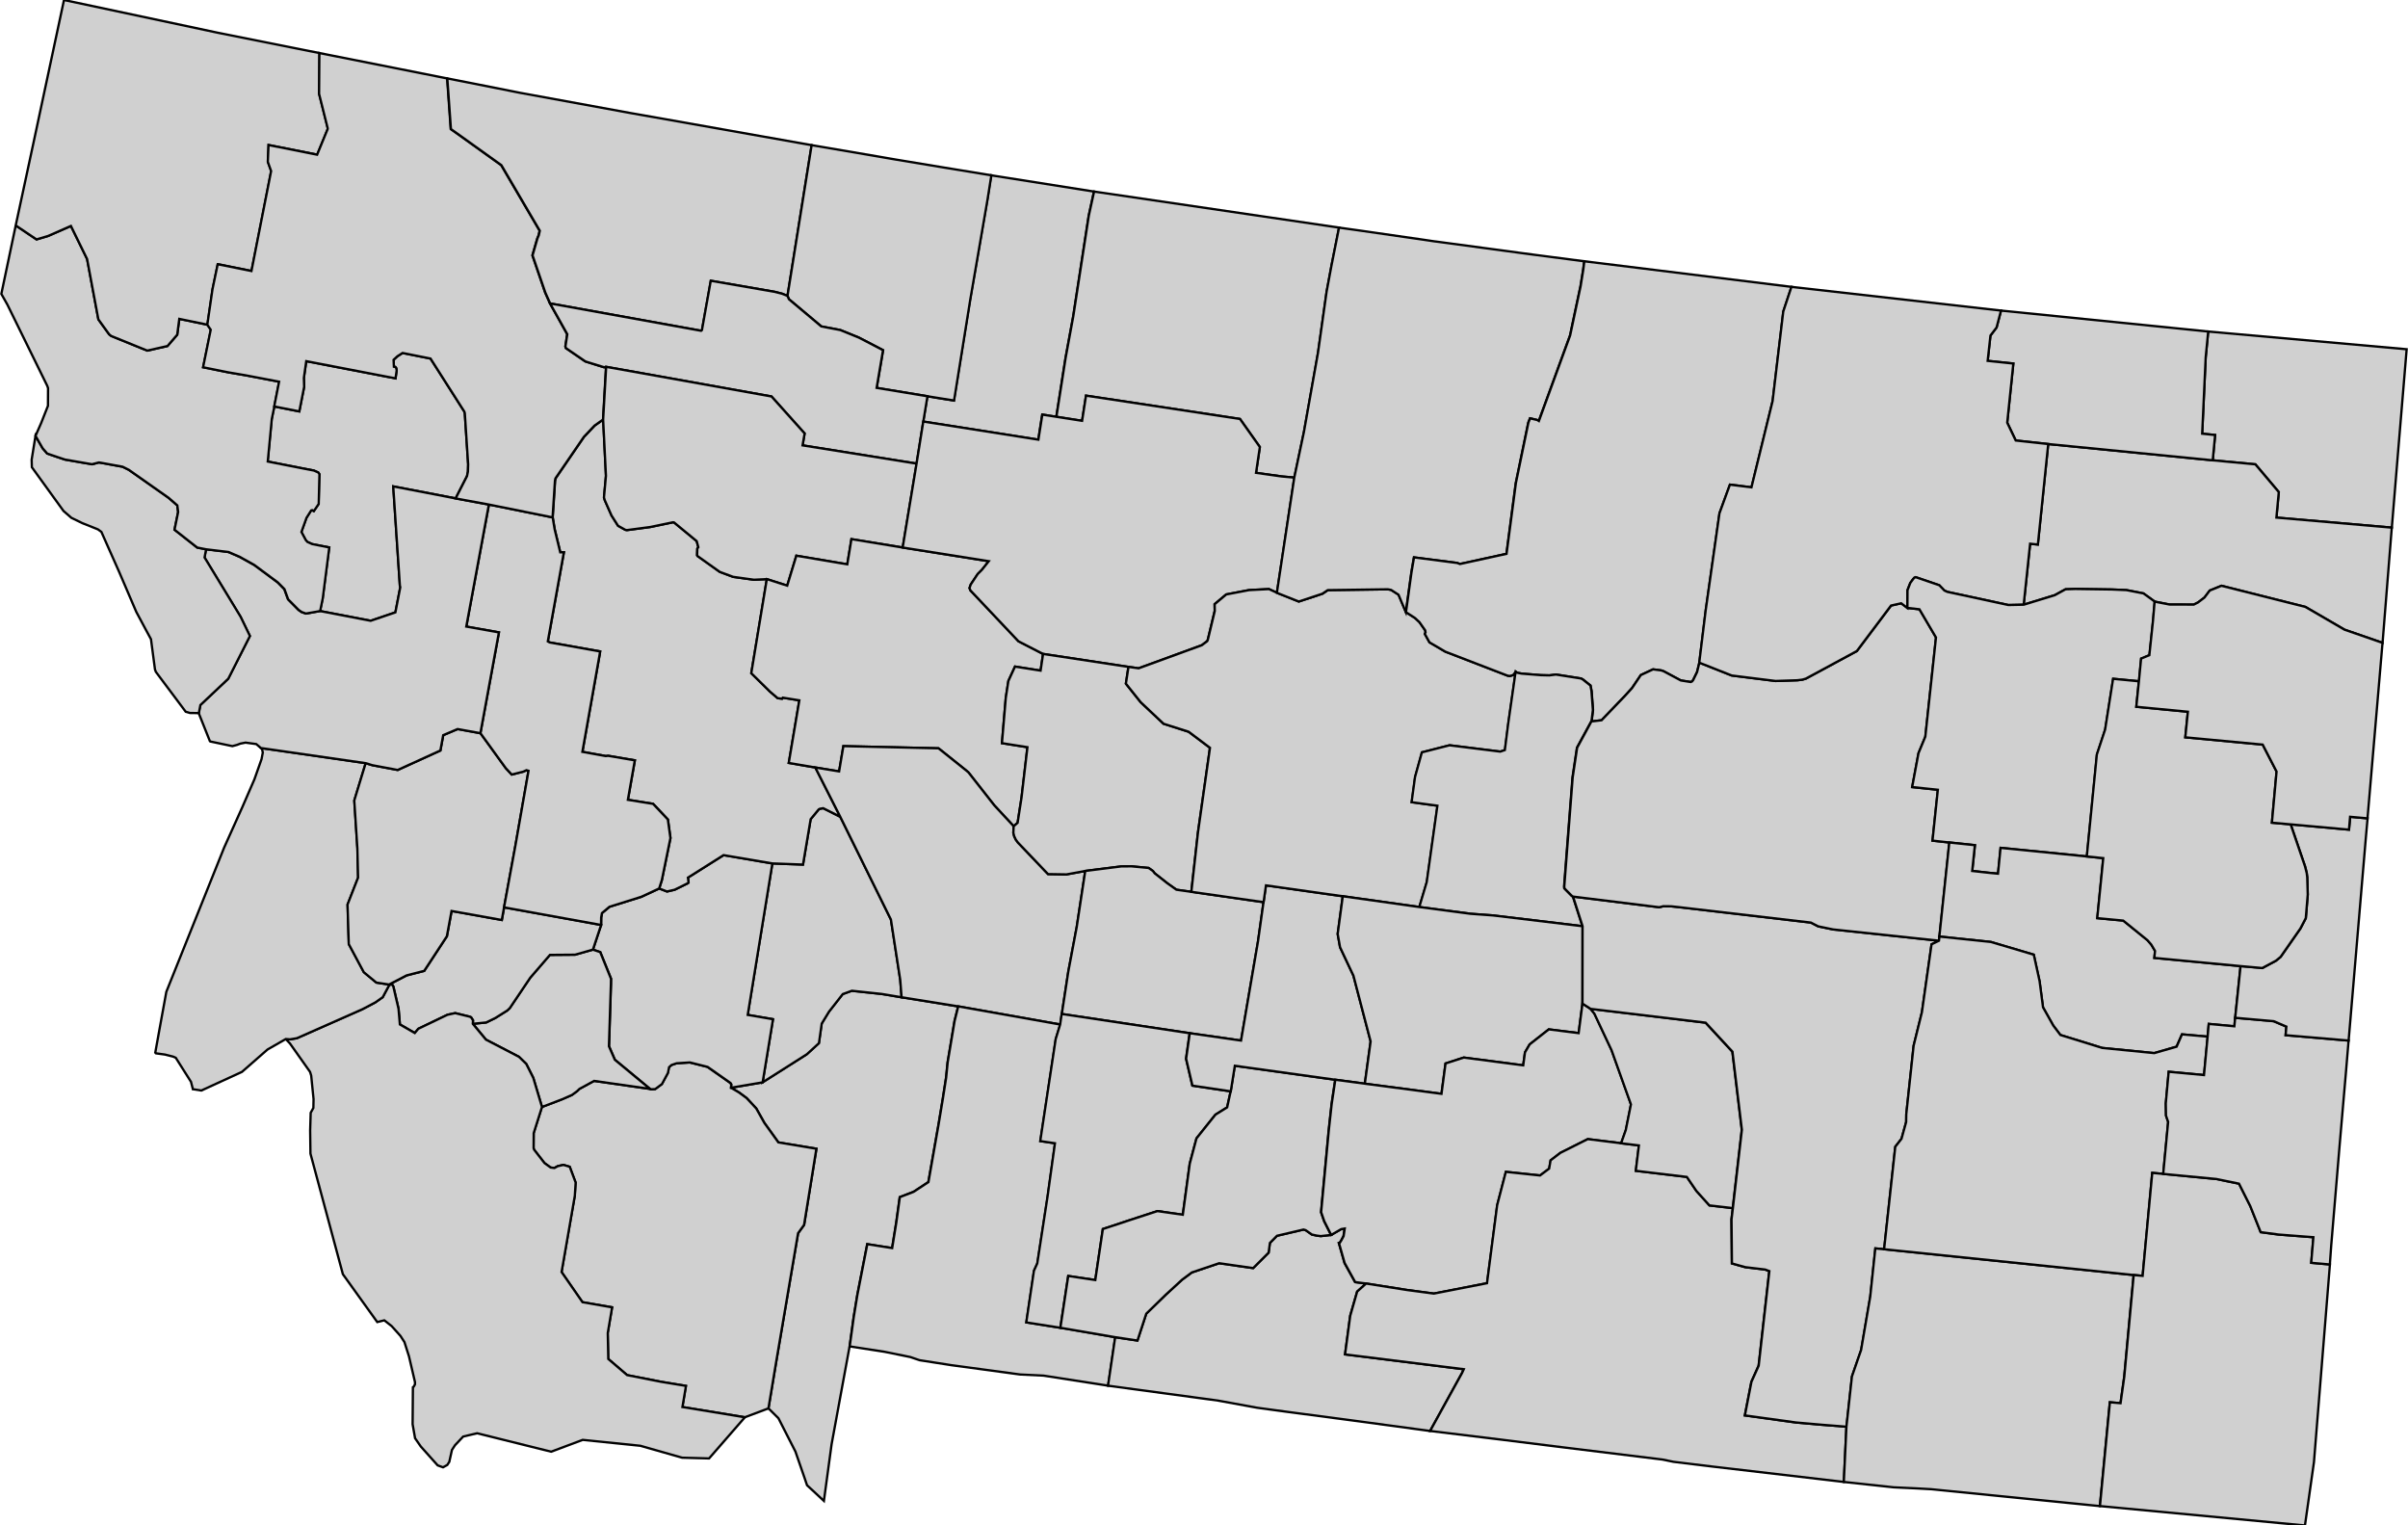 <svg id="svg9559" width="555.22" height="351.67" xmlns="http://www.w3.org/2000/svg" viewBox="119.754 14.861 104.656 66.362">
 <g id="stylegroup" fill="#d0d0d0" stroke="#000" stroke-width=".1">
  <path id="FIPS_30091" d="m224.41 30.054-.388 4.651-.257 3.11-5.021-.437.104-1.109-1.019-1.208-1.857-.175.104-1.1-.563-.059.153-3.322.109-1.122z">
   <title id="t1595">Sheridan, MT</title>
  </path>
  <path id="FIPS_30085" d="m215.97 34.886 1.857.175 1.019 1.208-.104 1.109 5.021.437-.401 5.012-1.654-.573-1.704-.991-3.65-.919-.51.207-.23.306-.279.212-.185.094-1.059-.004-.645-.126-.491-.356-.739-.144-.645-.027-1.577-.023-.428.014-.469.257-1.352.414.28-2.654.337.036.451-4.372z">
   <title id="t1596">Roosevelt, MT</title>
  </path>
  <path id="FIPS_30031" d="m158.92 58.245 2.465.397-.158.631-.302 1.803-.067.667-.145.929-.188 1.131-.438 2.483-.645.424-.599.23-.153 1.104-.18 1.113-1.082-.171-.433 2.213-.158.964-.175 1.271-.784 4.26-.334 2.461-.734-.681-.104-.307-.401-1.158-.74-1.451-.433-.428.339-2.037.951-5.585.261-.36.536-3.313-1.654-.275-.612-.852-.352-.627-.419-.45-.329-.243-.352-.208 1.37-.234 1.925-1.222.527-.482.121-.852.316-.518.6-.766.396-.144 1.298.139z">
   <title id="t1597">Gallatin, MT</title>
  </path>
  <path id="FIPS_30057" d="m147.97 62.23.05.018.176-.009.292-.217.262-.486.049-.248.104-.095.221-.076.581-.037.771.194.996.699.041.067-.014.14.352.208.329.243.419.45.352.627.612.852 1.654.275-.536 3.313-.261.36-.951 5.585-.339 2.037-1.027.387-2.718-.446.154-.919-1.091-.18-1.469-.289-.821-.703-.022-1.131.189-1.114-1.289-.225-.91-1.312.577-3.321.035-.573-.257-.685-.274-.081-.244.054-.148.081-.167-.022-.266-.194-.451-.582-.022-.067.004-.653.36-1.137.871-.333.432-.189.221-.162.108-.104.636-.347 2.429.347">
   <title id="t1598">Madison, MT</title>
  </path>
  <path id="FIPS_30007" d="m153.3 52.423 1.334.05.333-1.975.348-.423.049-.028.149-.027.744.374 2.204 4.471.405 2.624.059.756-.866-.144-1.298-.139-.396.144-.6.766-.316.518-.121.852-.527.482-1.925 1.222.451-2.745-1.1-.189z">
   <title id="t1599">Broadwater, MT</title>
  </path>
  <path id="FIPS_30043" d="m148.38 53.513.339.131.333-.077.582-.288.022-.032-.027-.207 1.55-.978 2.123.361-1.073 6.589 1.1.189-.451 2.745-1.37.234.014-.14-.041-.067-.996-.699-.771-.194-.581.037-.221.076-.104.095-.049.248-.262.486-.292.217-.176.009-.05-.018-1.528-1.266-.256-.587.085-2.69.004-.248-.468-1.158-.321-.108.357-1.074.005-.324.035-.194.329-.274 1.384-.433z">
   <title id="t1600">Jefferson, MT</title>
  </path>
  <path id="FIPS_30093" d="m145.49 56.173.321.108.468 1.158-.004.248-.085 2.69.256.587 1.528 1.266-2.429-.347-.636.347-.108.104-.221.162-.432.189-.871.333-.378-1.266-.307-.609-.315-.306-1.438-.748-.572-.69.581-.058.397-.194.523-.329.104-.099.892-1.325.856-.992 1.095-.009z">
   <title id="t1601">Silver Bow, MT</title>
  </path>
  <path id="FIPS_30023" d="m145.85 55.099-.357 1.074-.775.22-1.095.009-.856.992-.892 1.325-.104.099-.523.329-.397.194-.581.058.009-.149-.085-.134-.063-.027-.627-.154-.338.073-1.267.608-.153.185-.649-.374-.059-.681-.225-.965-.045-.08-.036-.005-.099.013-.009-.018.766-.397.766-.197.987-1.506.203-1.1 2.186.392.099-.549z">
   <title id="t1602">Deer Lodge, MT</title>
  </path>
  <path id="FIPS_30001" d="m136.63 57.709.099-.013.036.005.045.08.225.965.059.681.649.374.153-.185 1.267-.608.338-.073.627.154.063.027.085.134-.009.149.572.69 1.438.748.315.306.307.609.378 1.266-.36 1.137-.004.653.022.067.451.582.266.194.167.022.148-.081.244-.054.274.081.257.685-.035.573-.577 3.321.91 1.312 1.289.225-.189 1.114.022 1.131.821.703 1.469.289 1.091.18-.154.919 2.718.446-1.559 1.79-1.172-.032-1.817-.518-2.51-.257-1.37.514-3.223-.802-.608.144-.356.378-.131.203-.108.482-.005.032-.09.14-.185.103-.234-.085-.734-.821-.249-.36-.107-.609.013-1.609.036-.027.054-.099v-.099l-.262-1.122-.197-.618-.172-.266-.383-.428-.32-.252-.307.076-1.496-2.082-1.411-5.246-.013-1.01.023-.766.117-.212.008-.383-.103-1.023-.05-.162-.874-1.235-.185-.194.185.014.298-.05 2.853-1.262.563-.297.32-.226.284-.532">
   <title id="t1603">Beaverhead, MT</title>
  </path>
  <path id="FIPS_30081" d="m135.61 48.06-.496 1.626.135 2.083.031 1.271-.459 1.172.054 1.721.654 1.222.545.451.55.085.009.018-.284.532-.32.226-.563.297-2.853 1.262-.298.05-.185-.014-.793.455-1.113.974-1.767.811-.37-.058v-.005l-.081-.315-.662-1.046-.113-.05-.356-.09-.397-.054-.027-.032.009-.045.158-.874.315-1.726 2.515-6.274.789-1.753.527-1.213.312-.883.054-.284-.032-.149-.049-.049z">
   <title id="t1604">Ravalli, MT</title>
  </path>
  <path id="FIPS_30039" d="m140.6 46.757 1.104 1.523.257.276.504-.127.136-.063.09.027-.568 3.241-.496 2.7-.099.549-2.186-.392-.203 1.1-.987 1.506-.766.197-.766.397-.55-.085-.545-.451-.654-1.222-.054-1.721.459-1.172-.031-1.271-.135-2.083.496-1.626.293.09 1.104.207 1.856-.847.123-.667.626-.266z">
   <title id="t1605">Granite, MT</title>
  </path>
  <path id="FIPS_30049" d="m145.94 33.114.122 2.447-.086.942.036.122.293.663.284.446.315.176.068.013 1.018-.135.992-.207.045.009.983.811.072.266-.045.063-.009.288.013.028.974.694.581.216.907.126.558-.027-.676 4.092.816.803.333.284.19.022.031-.045.721.117-.46 2.723 1.155.198 1.086 2.145-.744-.374-.149.027-.049.028-.348.423-.333 1.975-1.334-.05-2.123-.361-1.55.978.027.207-.022.032-.582.288-.333.077-.339-.131.117-.365.374-1.83-.112-.806-.644-.681-1.096-.176.303-1.717-1.164-.198-.099.013-1.019-.185.744-4.196.027-.171-2.199-.392-.077-.045.699-3.876h-.158l-.243-1.001-.086-.518.104-1.6.022-.099 1.235-1.803.464-.491z">
   <title id="t1606">Lewis and Clark, MT</title>
  </path>
  <path id="FIPS_30077" d="m140.97 36.81 2.772.559.086.518.243 1.001h.158l-.699 3.876.077.045 2.199.392-.027.171-.744 4.196 1.019.185.099-.013 1.164.198-.303 1.717 1.096.176.644.681.112.806-.374 1.83-.117.365-.775.361-1.384.433-.329.274-.035.194-.005.324-4.219-.765.496-2.7.568-3.241-.09-.027-.136.063-.504.127-.257-.276-1.104-1.523.806-4.385-1.42-.253z">
   <title id="t1607">Powell, MT</title>
  </path>
  <path id="FIPS_30047" d="m139.52 36.544-2.714-.523.288 4.309.018.077-.212 1.095-1.076.365-2.205-.424.113-.55.284-2.217-.739-.144-.212-.095-.072-.081-.189-.352.221-.617.203-.32.045-.014.072.041.211-.311.032-1.294-.049-.072-.19-.085-.541-.104-1.469-.289.176-1.852.112-.545 1.091.216.212-1.073-.013-.383.103-.73 3.885.748.05-.346-.018-.095-.041-.054-.062-.01-.014-.301.166-.154.226-.144 1.216.243 1.474 2.312.018.068.145 2.222-.009.316-.041.198z">
   <title id="t1608">Lake, MT</title>
  </path>
  <path id="FIPS_30063" d="m139.52 36.544 1.446.266-.983 5.309 1.42.253-.806 4.385-.992-.18-.626.266-.123.667-1.856.847-1.104-.207-.293-.09-4.561-.658-.041-.041-.158-.131-.464-.063-.23.045-.14.054-.203.054-.96-.202-.018-.014-.487-1.221.068-.352 1.213-1.144.942-1.858-.406-.838-1.568-2.578.067-.356.974.117.491.212.631.351 1.027.762.285.289.162.446.455.46.131.09.185.068.621-.109 2.205.424 1.076-.365.212-1.095-.018-.077-.288-4.309z">
   <title id="t1609">Missoula, MT</title>
  </path>
  <path id="FIPS_30061" d="m121.24 33.822.311.541.198.229.424.145.352.117 1.171.203.298-.077.072.009.964.176.271.135 1.73 1.217.379.329.036.289-.157.77.987.776.387.076-.067.356 1.568 2.578.406.838-.942 1.858-1.213 1.144-.068.352-.387-.005-.058-.018-.126-.036-1.299-1.735-.04-.109v-.008l-.172-1.303-.225-.415-.415-.775-.734-1.713-.784-1.766-.149-.109-.685-.274-.473-.23-.149-.131-.189-.162-1.38-1.907-.009-.319v-.009z">
   <title id="t1610">Mineral, MT</title>
  </path>
  <path id="FIPS_30089" d="m120.38 24.668.906.608.5-.149.996-.437.704 1.438.491 2.628.469.649.09.072 1.568.636.879-.199.423-.491.091-.69 1.226.253.148.22-.333 1.632 1.1.221.739.126 1.469.28-.212 1.077-.112.545-.176 1.852 1.469.289.541.104.19.085.049.072-.032 1.294-.211.311-.072-.041-.045.014-.203.32-.221.617.189.352.072.081.212.095.739.144-.284 2.217-.113.55-.621.109-.185-.068-.131-.09-.455-.46-.162-.446-.285-.289-1.027-.762-.631-.351-.491-.212-.974-.117-.387-.076-.987-.776.157-.77-.036-.289-.379-.329-1.73-1.217-.271-.135-.964-.176-.072-.009-.298.077-1.171-.203-.352-.117-.424-.145-.198-.229-.311-.541.248-.564.293-.743.004-.722v-.049l-.004-.014-.014-.031-.013-.045-1.735-3.534-.266-.473.626-2.979">
   <title id="t1611">Sanders, MT</title>
  </path>
  <path id="FIPS_30053" d="m121.15 21.085 1.33-6.224 6.711 1.428 3.722.744.685.135-.013 1.776.374 1.492v.036l-.459 1.118-2.115-.42-.031.731.144.401-.856 4.349-1.271-.257-.198-.036-.226 1.086-.225 1.542-1.226-.253-.091.69-.423.491-.879.199-1.568-.636-.09-.072-.469-.649-.491-2.628-.704-1.438-.996.437-.5.149-.906-.608z">
   <title id="t1612">Lincoln, MT</title>
  </path>
  <path id="FIPS_30029" d="m139.15 18.272.157 2.204.357.252 1.838 1.317 1.672 2.853-.045.202-.058.136-.212.734.555 1.618.211.474.749 1.338-.081.532.022.072.789.541.054.036.063.023.757.234.086-.018-.131 2.294-.37.262-.464.491-1.235 1.803-.022.099-.104 1.6-2.772-.559-1.446-.266.495-.969.041-.198.009-.316-.145-2.222-.018-.068-1.474-2.312-1.216-.243-.226.144-.166.154.014.301.062.01.041.054.018.095-.05.346-3.885-.748-.103.73.013.383-.212 1.073-1.091-.216.212-1.077-1.469-.28-.739-.126-1.1-.221.333-1.632-.148-.22.225-1.542.226-1.086.198.036 1.271.257.856-4.349-.144-.401.031-.731 2.115.42.459-1.118v-.036l-.374-1.492.013-1.776z">
   <title id="t1613">Flathead, MT</title>
  </path>
  <path id="FIPS_30035" d="m153.96 27.733-.234-.095-.32-.081-2.781-.482-.384 2.145-.036.031-6.571-1.189-.211-.474-.555-1.618.212-.734.058-.136.045-.202-1.672-2.853-1.838-1.317-.357-.252-.157-2.204.829.162 2.339.465 4.872.892.902.158 6.909 1.226z">
   <title id="t1614">Glacier, MT</title>
  </path>
  <path id="FIPS_30051" d="m162.82 22.487 4.475.707-.23 1.05-.676 4.381-.333 1.807-.401 2.561-.613-.095-.171 1.09-5.008-.788.181-1.1 1.153.185.703-4.376.753-4.368z">
   <title id="t1615">Liberty, MT</title>
  </path>
  <path id="FIPS_30101" d="m153.96 27.733 1.05-6.558 2.876.491.78.135 2.149.356 2.015.33-.167 1.054-.753 4.368-.703 4.376-1.153-.185-2.213-.365.279-1.64-1.05-.546-.807-.329-.829-.158-1.406-1.181z">
   <title id="t1616">Toole, MT</title>
  </path>
  <path id="FIPS_30073" d="m143.63 28.062 6.571 1.189.036-.031.384-2.145 2.781.482.32.081.234.095.068.148 1.406 1.181.829.158.807.329 1.05.546-.279 1.64 2.213.365-.181 1.1-.293 1.83-4.962-.794.09-.518-1.442-1.609-7.193-1.289-.086.018-.757-.234-.063-.023-.054-.036-.789-.541-.022-.072.081-.532z">
   <title id="t1617">Pondera, MT</title>
  </path>
  <path id="FIPS_30099" d="m146.07 30.82 7.193 1.289 1.442 1.609-.09.518 4.962.794-.604 3.651-2.231-.366-.18 1.096-2.217-.375-.397 1.303-.888-.284-.558.027-.907-.126-.581-.216-.974-.694-.013-.028.009-.288.045-.063-.072-.266-.983-.811-.045-.009-.992.207-1.018.135-.068-.013-.315-.176-.284-.446-.293-.663-.036-.122.086-.942-.122-2.447z">
   <title id="t1618">Teton, MT</title>
  </path>
  <path id="FIPS_30013" d="m153.06 40.055.888.284.397-1.303 2.217.375.18-1.096 2.231.366 3.746.594-.297.374-.185.185-.302.455-.054.154.04.103 2.091 2.213 1.068.55-.108.726-1.113-.176-.288.626-.113.731-.167 1.974 1.109.176-.257 2.19-.171 1.1-.172.149-.842-.907-1.127-1.437-.09-.077-1.212-.969-4.138-.095-.185 1.1-1.036-.171-1.155-.198.46-2.723-.721-.117-.031.045-.19-.022-.333-.284-.816-.803z">
   <title id="t1619">Cascade, MT</title>
  </path>
  <path id="FIPS_30059" d="m155.17 48.249 1.036.171.185-1.1 4.138.095 1.212.969.09.077 1.127 1.437.842.907-.013.288.036.144.072.153.09.122 1.312 1.375.802.013.816-.149-.37 2.434-.369 1.956-.28 1.831-.067.459-4.44-.789-2.465-.397-.059-.756-.405-2.624-2.204-4.471z">
   <title id="t1620">Meagher, MT</title>
  </path>
  <path id="FIPS_30067" d="m161.39 58.642 4.44.789-.194.631-.672 4.439.64.095-.324 2.33-.446 2.899-.145.319-.333 2.245 1.483.234 2.384.41-.311 2.11-2.813-.438-1.018-.049-2.997-.406-.023-.004-1.357-.212-.396-.136-1.122-.229-1.519-.235.175-1.271.158-.964.433-2.213 1.082.171.18-1.113.153-1.104.599-.23.645-.424.438-2.483.188-1.131.145-.929.067-.667.302-1.803z">
   <title id="t1621">Park, MT</title>
  </path>
  <path id="FIPS_30041" d="m167.3 23.194 10.66 1.569-.329 1.653-.212 1.137-.374 2.654-.613 3.448-.419 1.983-.555-.05-1.113-.157.167-1.123-.865-1.221-6.698-1.014-.171 1.095-1.118-.175.401-2.561.333-1.807.676-4.381z">
   <title id="t1622">Hill, MT</title>
  </path>
  <path id="FIPS_30015" d="m165.66 32.993 1.118.175.171-1.095 6.698 1.014.865 1.221-.167 1.123 1.113.157.555.05-.757 5.012-.352-.162-.866.045-.991.189-.505.423.005.294-.302 1.257-.027.059-.234.176-2.75 1.004-.442-.062-3.714-.564-1.068-.55-2.091-2.213-.04-.103.054-.154.302-.455.185-.185.297-.374-3.746-.594.604-3.651.293-1.83 5.008.788.171-1.09z">
   <title id="t1623">Chouteau, MT</title>
  </path>
  <path id="FIPS_30045" d="m165.08 43.309 3.714.564-.112.729.644.807.996.938 1.091.347.928.698-.522 3.678-.289 2.588-.649-.091-.387-.275-.555-.437-.081-.104-.185-.131-.748-.071-.446.004-1.564.198-.816.149-.802-.013-1.312-1.375-.09-.122-.072-.153-.036-.144.013-.288.172-.149.171-1.1.257-2.19-1.109-.176.167-1.974.113-.731.288-.626 1.113.176z">
   <title id="t1624">Judith Basin, MT</title>
  </path>
  <path id="FIPS_30107" d="m171.53 53.658 3.142.45-.239 1.699-.739 4.322-2.231-.32-5.567-.837.28-1.831.369-1.956.37-2.434 1.564-.198.446-.004.748.071.185.131.081.104.555.437.387.275z">
   <title id="t1625">Wheatland, MT</title>
  </path>
  <path id="FIPS_30097" d="m165.89 58.972 5.567.837-.158 1.109.275 1.172 1.667.248-.153.698-.509.316-.825 1.032-.293 1.1-.302 2.222-1.104-.158-1.19.388-1.185.392-.329 2.218-1.177-.176-.342 2.253-1.483-.234.333-2.245.145-.319.446-2.899.324-2.33-.64-.095.672-4.439.194-.631z">
   <title id="t1626">Sweet Grass, MT</title>
  </path>
  <path id="FIPS_30009" d="m177.61 68.585.437-.253.153-.026-.049.329-.095.18-.072.113-.036.008.248.871.459.829.478.063-.388.351-.302 1.05-.225 1.682 5.165.644-.076.167-1.388 2.52-3.367-.456-2.799-.37-1.195-.162-.184-.026-1.677-.307-4.791-.649.311-2.11.969.145.383-1.168.848-.825.711-.653.424-.316 1.19-.401 1.478.212.672-.671.058-.424.307-.311 1.154-.271.094.027.271.19.207.045.176.023z">
   <title id="t1627">Carbon, MT</title>
  </path>
  <path id="FIPS_30095" d="m177.79 61.833-.158 1.055-.126 1.149-.333 3.557.135.392.302.599-.451.05-.176-.023-.207-.045-.271-.19-.094-.027-1.154.271-.307.311-.058.424-.672.671-1.478-.212-1.19.401-.424.316-.711.653-.848.825-.383 1.168-.969-.145-2.384-.41.342-2.253 1.177.176.329-2.218 1.185-.392 1.19-.388 1.104.158.302-2.222.293-1.1.825-1.032.509-.316.153-.698.177-1.113 4.371.608">
   <title id="t1628">Stillwater, MT</title>
  </path>
  <path id="FIPS_30037" d="m178.12 53.851-.221 1.641.103.577.582 1.235.748 2.861-.252 1.84-1.285-.172-4.371-.608-.177 1.113-1.667-.248-.275-1.172.158-1.109 2.231.32.739-4.322.239-1.699.104-.73z">
   <title id="t1629">Golden Valley, MT</title>
  </path>
  <path id="FIPS_30027" d="m175.26 40.65.951.379 1.028-.339.233-.157 2.615-.036.144.027.32.207.32.762.392.252.194.181.252.36.013.086-.031.067.203.366.689.405 2.714 1.046.094.013.14-.04.117-.149-.32 2.249-.148 1.163-.199.067-2.208-.275-1.203.307-.298 1.073-.149 1.095 1.122.153-.464 3.322-.324 1.086-3.335-.469-3.344-.473-.104.73-3.142-.45.289-2.588.522-3.678-.928-.698-1.091-.347-.996-.938-.644-.807.112-.729.442.062 2.75-1.004.234-.176.027-.059.302-1.257-.005-.294.505-.423.991-.189.866-.045z">
   <title id="t1630">Fergus, MT</title>
  </path>
  <path id="FIPS_30005" d="m176.01 35.638.419-1.983.613-3.448.374-2.654.212-1.137.329-1.653.897.126 2.753.397.51.076.049.005 3.845.518.473.063 2.141.279-.045.356-.117.726-.456 2.145-1.36 3.723-.073-.045-.31-.072-.073.185-.545 2.632-.406 3.078-2.028.442-.117-.045-1.88-.243-.112.657-.239 1.727-.32-.762-.32-.207-.144-.027-2.615.036-.233.157-1.028.339-.951-.379z">
   <title id="t1631">Blaine, MT</title>
  </path>
  <path id="FIPS_30071" d="m180.87 41.493.239-1.727.112-.657 1.88.243.117.045 2.028-.442.406-3.078.545-2.632.073-.185.31.072.073.045 1.36-3.723.456-2.145.117-.726.045-.356 9.014 1.113-.356 1.073-.464 3.894-.92 3.755-.937-.118-.455 1.245-.6 4.227-.279 2.272-.1.41-.171.351-.044.054-.059.028-.433-.068-.748-.401-.104-.036-.356-.046-.532.249-.383.568-.315.346-1.01 1.051-.374.045-.054-.018.059-.474-.063-.829-.045-.234-.334-.266-.077-.041-1.09-.171-.284.036-.37-.009-.843-.068-.198-.04-.059-.045-.117.149-.14.04-.094-.013-2.714-1.046-.689-.405-.203-.366.031-.067-.013-.086-.252-.36-.194-.181z">
   <title id="t1632">Phillips, MT</title>
  </path>
  <path id="FIPS_30069" d="m185.64 44.08.059.045.198.04.843.068.37.009.284-.036 1.09.171.077.041.334.266.045.234.063.829-.059.474-.635 1.167-.194 1.294-.365 4.737.004.076.032.041.298.302.049.027.414 1.289-3.894-.469-.982-.072-2.222-.293.324-1.086.464-3.322-1.122-.153.149-1.095.298-1.073 1.203-.307 2.208.275.199-.067.148-1.163z">
   <title id="t1633">Petroleum, MT</title>
  </path>
  <path id="FIPS_30065" d="m178.12 53.851 3.335.469 2.222.293.982.072 3.894.469-.004 3.367-.167 1.284-1.298-.163-.833.654-.203.347-.077.564-2.587-.338-.793.256-.176 1.321-3.335-.441.252-1.84-.748-2.861-.582-1.235-.103-.577z">
   <title id="t1634">Musselshell, MT</title>
  </path>
  <path id="FIPS_30111" d="m188.55 58.521.356.229.167.208.748 1.591.843 2.357-.225 1.118-.203.572-1.452-.18-1.194.599-.424.325-.063.361-.396.297-1.488-.158-.378 1.451-.442 3.394-2.312.451-1.154-.153-1.794-.284-.478-.063-.459-.829-.248-.871.036-.008.072-.113.095-.18.049-.329-.153.026-.437.253-.302-.599-.135-.392.333-3.557.126-1.149.158-1.055 1.285.172 3.335.441.176-1.321.793-.256 2.587.338.077-.564.203-.347.833-.654 1.298.163z">
   <title id="t1635">Yellowstone, MT</title>
  </path>
  <path id="FIPS_30003" d="m195.09 67.417-.059.492.018 1.916.582.162.865.103.181.068-.464 4.115-.316.703-.284 1.46 2.217.307 1.123.099 1.082.086-.113 2.402-5.67-.663-1.74-.212-.482-.099-4.296-.527-2.744-.342-3.069-.374 1.388-2.52.076-.167-5.165-.644.225-1.682.302-1.05.388-.351 1.794.284 1.154.153 2.312-.451.442-3.394.378-1.451 1.488.158.396-.297.063-.361.424-.325 1.194-.599 1.452.18.775.095-.135 1.104 2.221.266.415.609.568.63z">
   <title id="t1636">Big Horn, MT</title>
  </path>
  <path id="FIPS_30103" d="m188.9 58.75 5.003.6 1.167 1.262.41 3.398-.392 3.407-1.014-.117-.568-.63-.415-.609-2.221-.266.135-1.104-.775-.095.203-.572.225-1.118-.843-2.357-.748-1.591z">
   <title id="t1637">Treasure, MT</title>
  </path>
  <path id="FIPS_30087" d="m188.14 53.865 3.75.464.175-.045.339.004.301.032 5.783.676.315.163.65.135 4.61.491-.324.157-.419 2.953-.361 1.46-.32 2.984-.005.333-.202.73-.271.347-.486 4.458-.379-.036-.221 2.095-.397 2.322-.4 1.154-.239 2.186-1.082-.086-1.123-.099-2.217-.307.284-1.46.316-.703.464-4.115-.181-.068-.865-.103-.582-.162-.018-1.916.059-.492.392-3.407-.41-3.398-1.167-1.262-5.003-.6-.356-.229.004-3.367z">
   <title id="t1638">Rosebud, MT</title>
  </path>
  <path id="FIPS_30033" d="m202.69 41.308.523.059.72 1.225-.464 4.318-.297.717-.275 1.474 1.117.117-.233 2.213.734.081-.433 4.092-.018.181-4.61-.491-.65-.135-.315-.163-5.783-.676-.301-.032-.339-.004-.175.045-3.75-.464-.049-.027-.298-.302-.032-.041-.004-.076.365-4.737.194-1.294.635-1.167.054.018.374-.045 1.01-1.051.315-.346.383-.568.532-.249.356.046.104.036.748.401.433.068.059-.028.044-.054.171-.351.1-.41 1.411.559 1.906.238.131-.004.82-.027.217-.027.153-.045 2.217-1.199 1.488-1.979.442-.099z">
   <title id="t1639">Garfield, MT</title>
  </path>
  <path id="FIPS_30019" d="m206.76 28.372 9.015.911-.109 1.122-.153 3.322.563.059-.104 1.1-7.157-.708-1.415-.154-.37-.775.266-2.573-1.117-.117.121-1.1.267-.352z">
   <title id="t1640">Daniels, MT</title>
  </path>
  <path id="FIPS_30105" d="m206.76 28.372-.193.735-.267.352-.121 1.1 1.117.117-.266 2.573.37.775 1.415.154-.451 4.372-.337-.036-.28 2.654-.667.014-2.659-.573-.126-.058-.221-.23-1.028-.351-.059.026-.053.059-.122.167-.122.315-.004.771-.27-.203-.442.099-1.488 1.979-2.217 1.199-.153.045-.217.027-.82.027-.131.004-1.906-.238-1.411-.559.279-2.272.6-4.227.455-1.245.937.118.92-3.755.464-3.894.356-1.073z">
   <title id="t1641">Valley, MT</title>
  </path>
  <path id="FIPS_30055" d="m213.45 41.033-.071.834-.158 1.496-.36.149-.095.987-1.123-.108-.347 2.208-.36 1.087-.437 4.434-3.755-.374-.112 1.123-.379-.036-.744-.082.117-1.122-1.113-.117-.734-.081.233-2.213-1.117-.117.275-1.474.297-.717.464-4.318-.72-1.225-.523-.059.004-.771.122-.315.122-.167.053-.059.059-.026 1.028.351.221.23.126.058 2.659.573.667-.014 1.352-.414.469-.257.428-.014 1.577.023.645.027.739.144z">
   <title id="t1642">McCone, MT</title>
  </path>
  <path id="FIPS_30079" d="m204.51 51.512 1.113.117-.117 1.122.744.082.379.036.112-1.123 3.755.374.716.073-.261 2.61 1.131.107 1.054.853.167.193.162.275-.031.302 3.75.356-.234 2.249-.036.37-1.114-.104-.049.554-1.118-.099-.234.536-.974.28-2.263-.225-1.821-.564-.31-.41-.446-.794-.149-1.135-.253-1.154-1.866-.554-2.24-.235z">
   <title id="t1643">Prairie, MT</title>
  </path>
  <path id="FIPS_30075" d="m201.67 69.207 10.861 1.122-.41 4.422-.162 1.153-.464-.04-.433 4.516-.464-.045-6.891-.69-.649-.036-.97-.045-2.167-.234.113-2.402.239-2.186.4-1.154.397-2.322.221-2.095z">
   <title id="t1644">Powder River, MT</title>
  </path>
  <path id="FIPS_30017" d="m204.08 55.604 2.24.235 1.866.554.253 1.154.149 1.135.446.794.31.41 1.821.564 2.263.225.974-.28.234-.536 1.118.099-.158 1.672-1.537-.144-.126 1.375.009.532.094.275-.215 2.262-.479-.045-.419 4.48-.388-.036-10.861-1.122.486-4.458.271-.347.202-.73.005-.333.32-2.984.361-1.46.419-2.953.324-.157z">
   <title id="t1645">Custer, MT</title>
  </path>
  <path id="FIPS_30011" d="m213.82 65.93 2.312.221.986.203.492.978.451 1.131.775.104 1.519.117-.095 1.113.811.072-.694 8.596-.392 2.758-8.92-.843.433-4.516.464.04.162-1.153.41-4.422.388.036.419-4.48z">
   <title id="t1646">Carter, MT</title>
  </path>
  <path id="FIPS_30025" d="m215.75 59.958.049-.554 1.114.104.036-.37 1.676.148.55.235-.032.374 2.741.234-.108 1.29-.289 3.34-.36 4.295-.059.815-.811-.072.095-1.113-1.519-.117-.775-.104-.451-1.131-.492-.978-.986-.203-2.312-.221.215-2.262-.094-.275-.009-.532.126-1.375 1.537.144z">
   <title id="t1647">Fallon, MT</title>
  </path>
  <path id="FIPS_30109" d="m222.71 50.462-.077.861-.748 8.806-2.741-.234.032-.374-.55-.235-1.676-.148.234-2.249.946.085.595-.319.203-.167.861-1.235.235-.45.085-1.024-.022-.748-.023-.189-.072-.285-.627-1.834 2.538.23.049-.559z">
   <title id="t1648">Wibaux, MT</title>
  </path>
  <path id="FIPS_30021" d="m212.76 44.499-.113 1.109 2.244.216-.112 1.113 3.367.316.604 1.172-.203 2.226.815.072.627 1.834.072.285.023.189.022.748-.085 1.024-.235.45-.861 1.235-.203.167-.595.319-.946-.085-3.75-.356.031-.302-.162-.275-.167-.193-1.054-.853-1.131-.107.261-2.61-.716-.073.437-4.434.36-1.087.347-2.208z">
   <title id="t1649">Dawson, MT</title>
  </path>
  <path id="FIPS_30083" d="m223.36 42.827-.653 7.635-.758-.068-.049.559-2.538-.23-.815-.072.203-2.226-.604-1.172-3.367-.316.112-1.113-2.244-.216.113-1.109.095-.987.36-.149.158-1.496.071-.834.645.126 1.059.004.185-.094.279-.212.23-.306.51-.207 3.65.919 1.704.991z">
   <title id="t1650">Richland, MT</title>
  </path>
 </g>
</svg>